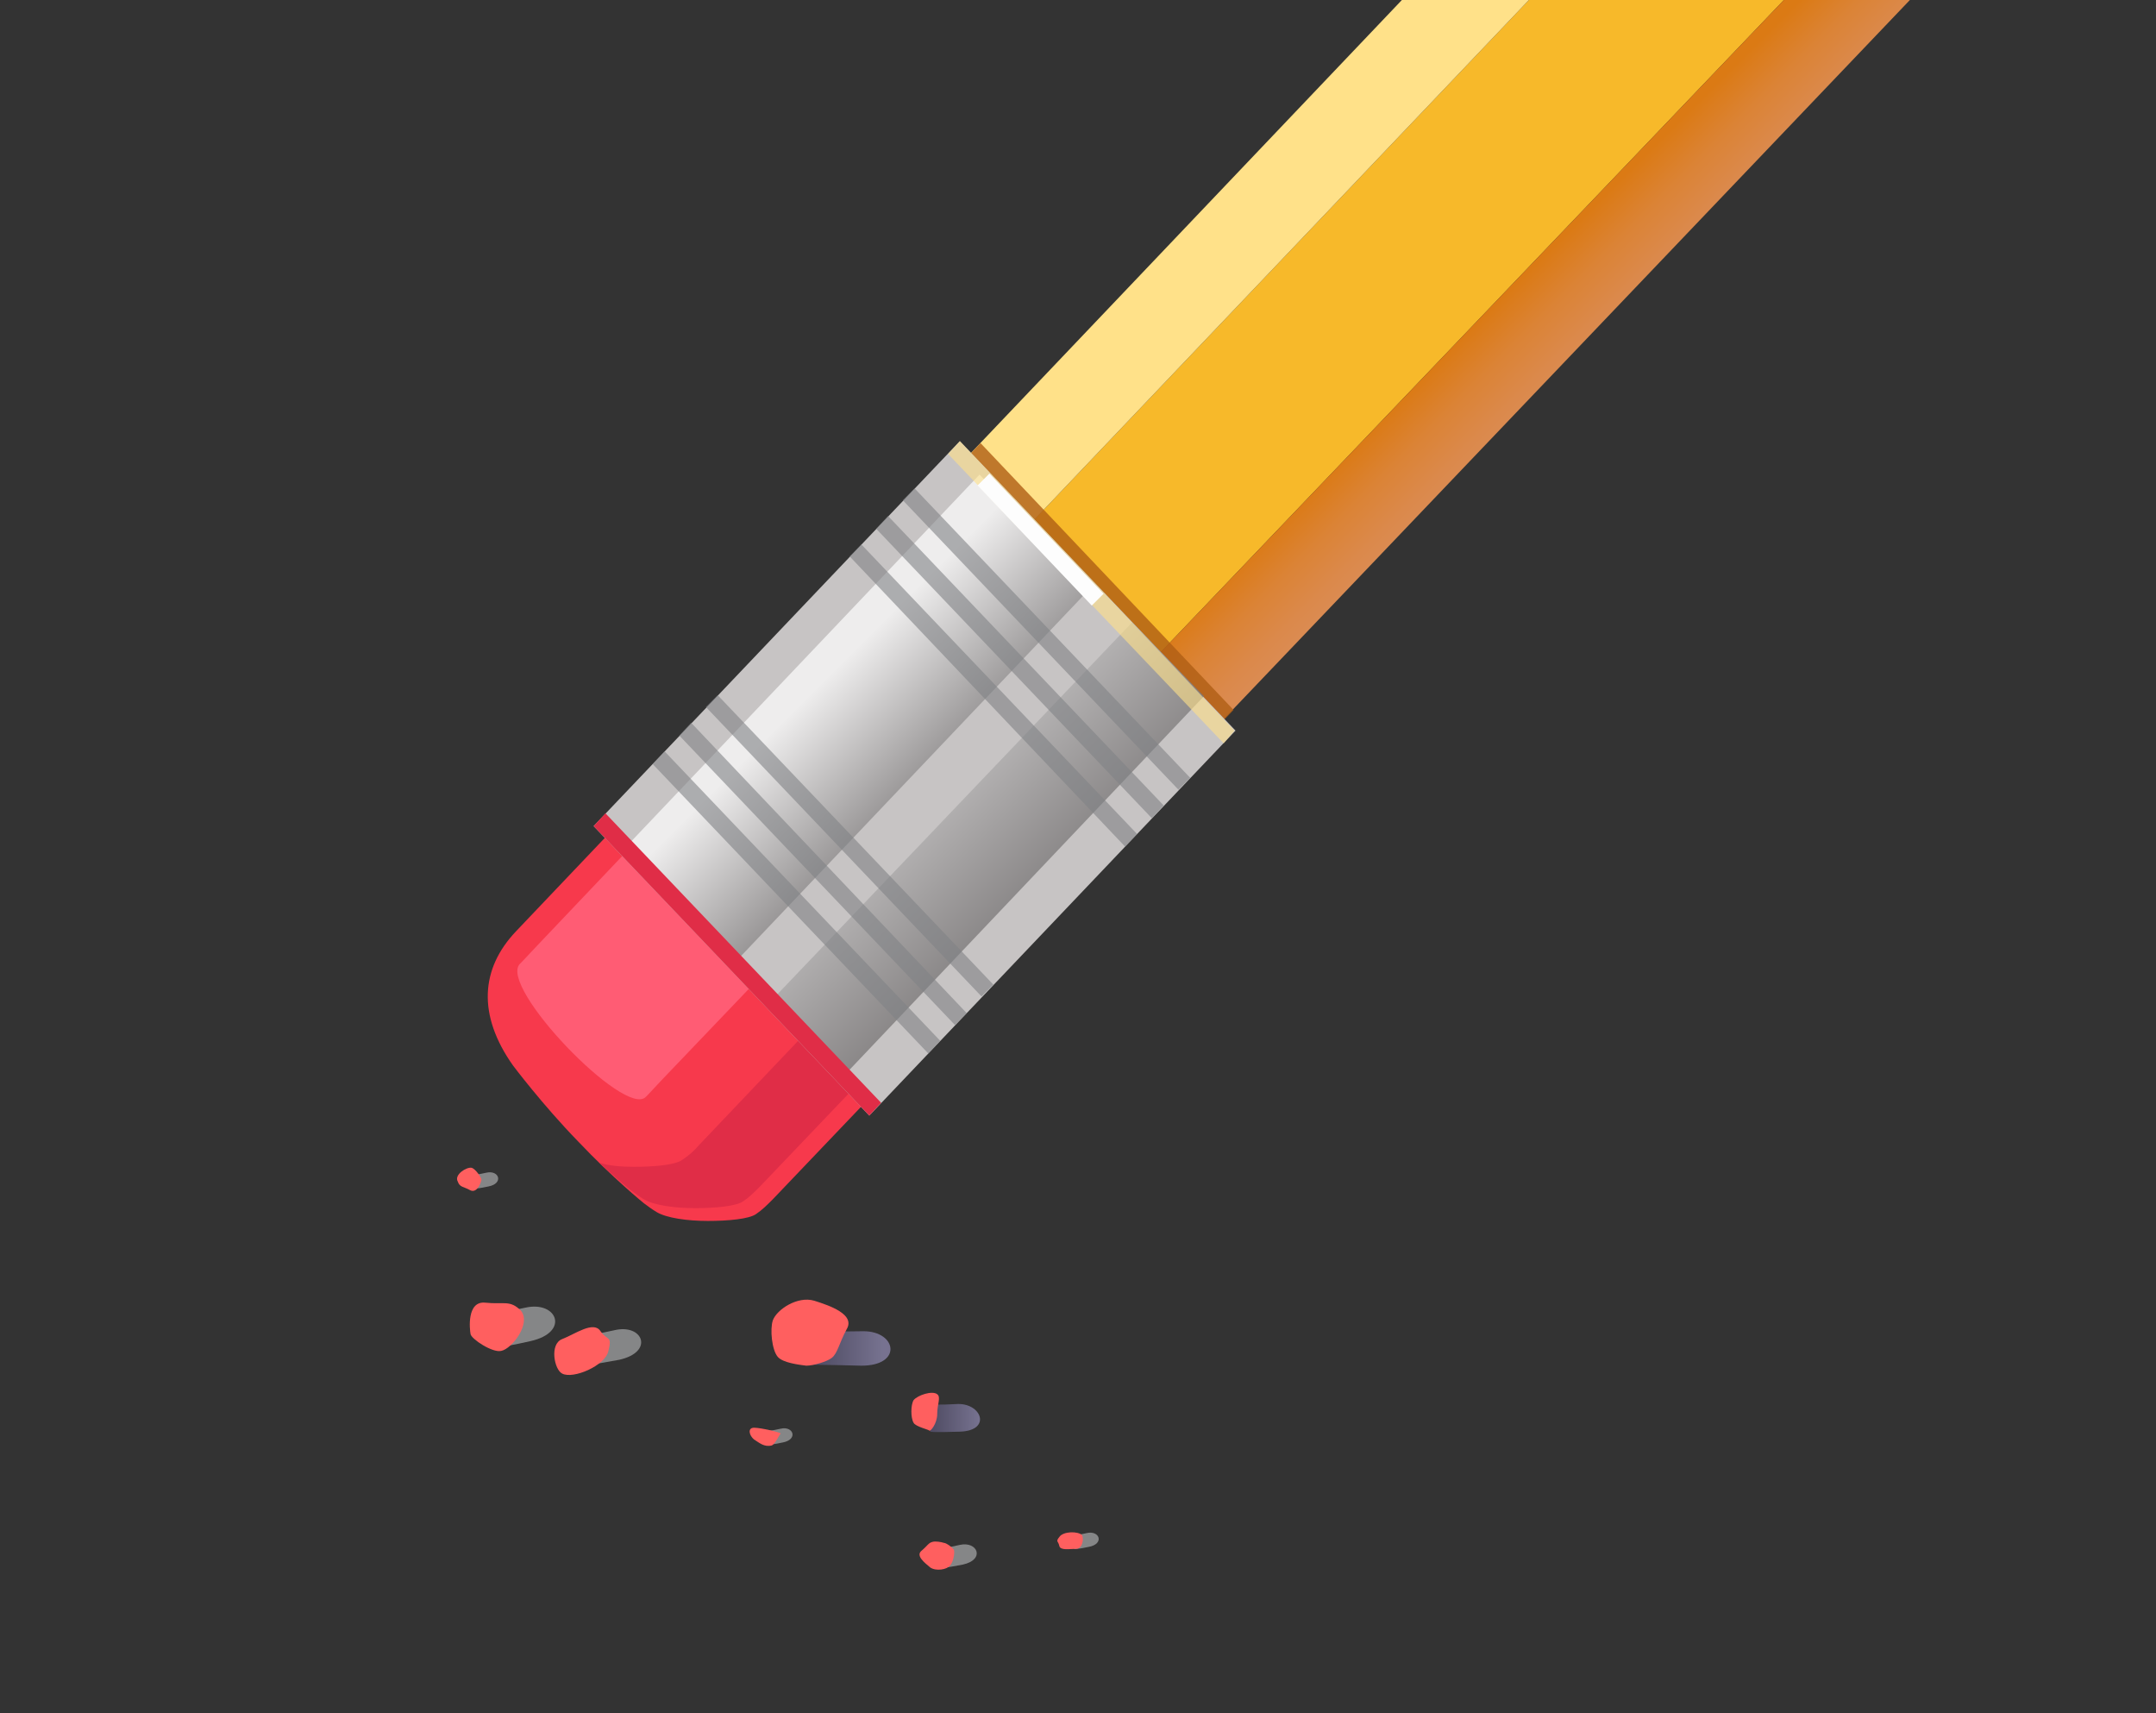 <?xml version="1.0" encoding="utf-8"?>
<!-- Generator: Adobe Illustrator 21.0.0, SVG Export Plug-In . SVG Version: 6.00 Build 0)  -->
<svg version="1.1" id="Layer_1" xmlns="http://www.w3.org/2000/svg" xmlns:xlink="http://www.w3.org/1999/xlink" x="0px" y="0px"
	 viewBox="0 0 219 174" style="enable-background:new 0 0 219 174;" xml:space="preserve">
<rect x="0" y="0" width="219" height="174" fill="#333333" stroke="none"/>
<style type="text/css">
	.st0{opacity:0.7;fill:url(#SVGID_1_);}
	.st1{opacity:0.6;fill:#BCBEC0;}
	.st2{opacity:0.7;fill:url(#SVGID_2_);}
	.st3{fill:#FF5F5F;}
	.st4{fill:#F7394C;}
	.st5{fill:#E02D47;}
	.st6{fill:#FF5C74;}
	.st7{fill:#F7B92A;}
	.st8{fill:#FFE189;}
	.st9{fill:url(#SVGID_3_);}
	.st10{opacity:0.8;fill:#AF5E15;}
	.st11{fill:#C7C4C4;}
	.st12{opacity:0.7;fill:url(#SVGID_4_);}
	.st13{opacity:0.7;fill:url(#SVGID_5_);}
	.st14{opacity:0.6;}
	.st15{fill:#808285;}
	.st16{opacity:0.6;fill:#FFE189;}
	.st17{fill:#FDFDFD;}
</style>
<linearGradient id="SVGID_1_" gradientUnits="userSpaceOnUse" x1="79.849" y1="136.776" x2="92.366" y2="136.776">
	<stop  offset="0" style="stop-color:#474261"/>
	<stop  offset="0.268" style="stop-color:#5E597B"/>
	<stop  offset="0.786" style="stop-color:#948EB8"/>
</linearGradient>
<path class="st0" d="M81.4,138.6c0,0,2.4,0,6.1,0.1c4.2,0,3.6-3.5,0.2-3.5c-4.7,0.1-5.5-0.2-5.5-0.2L81.4,138.6z"/>
<path class="st1" d="M59.6,138.6c0,0,0.1,0.1,3.3-0.5c3.6-0.8,2.4-3.7-0.5-3c-4,0.9-2.9,0.3-2.9,0.3V138.6z"/>
<linearGradient id="SVGID_2_" gradientUnits="userSpaceOnUse" x1="92.324" y1="143.942" x2="99.501" y2="143.903">
	<stop  offset="0" style="stop-color:#474261"/>
	<stop  offset="0.341" style="stop-color:#5E597B"/>
	<stop  offset="1" style="stop-color:#948EB8"/>
</linearGradient>
<path class="st2" d="M94.5,145.4c0,0,0.1,0.1,3,0c3.3-0.1,2.2-3-0.4-2.8c-3.7,0.2-2.6-0.2-2.6-0.2V145.4z"/>
<path class="st1" d="M78,146.7c0,0,0.1,0.1,1.5-0.2c1.6-0.3,1.1-1.7-0.2-1.4c-1.8,0.4-1.3,0.1-1.3,0.1V146.7z"/>
<path class="st1" d="M109.1,157.3c0,0,0.1,0.1,1.5-0.2c1.6-0.3,1.1-1.7-0.2-1.4c-1.8,0.4-1.3,0.1-1.3,0.1V157.3z"/>
<path class="st1" d="M48.1,120.7c0,0,0.1,0.1,1.5-0.2c1.6-0.3,1.1-1.7-0.2-1.4c-1.8,0.4-1.3,0.1-1.3,0.1V120.7z"/>
<path class="st1" d="M95.7,159.2c0,0,0.1,0.1,2.1-0.3c2.3-0.5,1.5-2.4-0.3-2c-2.6,0.6-1.9,0.2-1.9,0.2V159.2z"/>
<path class="st1" d="M50.2,136.8c0,0,0.2,0.2,3.7-0.6c4-0.9,2.7-4.1-0.5-3.4c-4.5,1-3.2,0.3-3.2,0.3V136.8z"/>
<path class="st3" d="M50.9,137.2c-0.9,0.2-3-1.2-3.1-1.7c-0.1-0.5-0.4-3.4,1.5-3.2c1.9,0.2,2.5-0.3,3.6,0.8
	C54,134.4,52,137,50.9,137.2z"/>
<path class="st3" d="M57.1,139.5c-0.8-0.4-1.3-3,0-3.5c1.3-0.5,3.2-1.9,3.9-0.8c0.7,1,1.2,0.4,0.8,2
	C61.5,138.7,58.2,140.1,57.1,139.5z"/>
<path class="st3" d="M78.4,146.8c-0.8,0.2-1.3-0.3-1.8-0.6c-0.5-0.4-0.7-1.2,0-1.2c0.7,0,2.8,0.5,2.7,0.6
	C79.2,145.6,78.8,146.6,78.4,146.8z"/>
<path class="st3" d="M92.8,144.5c-0.3-0.5-0.3-1.8,0-2.3c0.4-0.5,1.9-1,2.4-0.6c0.4,0.3,0,1,0,2c0,1-0.7,1.8-0.8,1.7
	C94.4,145.2,93,144.9,92.8,144.5z"/>
<path class="st3" d="M79,137.8c-0.6-0.7-0.8-2.8-0.5-3.7c0.4-1.1,2.5-2.5,4.2-2c1.6,0.5,4.2,1.4,3.3,2.9c-0.8,1.5-0.9,2.4-1.5,2.9
	c-0.5,0.4-1.9,0.8-2.6,0.8C81.1,138.6,79.5,138.4,79,137.8z"/>
<path class="st3" d="M47.9,118.6c0.4,0.1,1,1,1,1.2c0,0.2-0.4,1.4-1.1,1.1c-0.7-0.4-1.1-0.3-1.3-0.9
	C46.1,119.3,47.4,118.5,47.9,118.6z"/>
<path class="st3" d="M109.9,155.9c0.2,0.3,0.1,1.4-0.6,1.4c-0.6,0-1.6,0.2-1.7-0.3c-0.1-0.5-0.4-0.4,0-0.9
	C108,155.5,109.5,155.5,109.9,155.9z"/>
<path class="st3" d="M96.9,157.4c0.1,0.4-0.1,1.3-0.4,1.6c-0.3,0.4-1.4,0.6-2,0.2c-0.6-0.5-1.5-1.2-0.9-1.7c0.6-0.5,0.7-0.8,1.1-0.9
	c0.3-0.1,0.9,0,1.2,0.1C96.1,156.7,96.7,157.1,96.9,157.4z"/>
<g>
	<g>
		<path class="st4" d="M52.1,108.2c0,0,3,4,6.6,7.7c3.6,3.8,6.7,6.3,6.7,6.3c0.4,0.3,0.8,0.6,1.3,0.9c1,0.6,3.1,0.9,5.2,0.9
			c2.1,0,4.2-0.2,4.9-0.7c0.6-0.4,1.1-0.9,1.7-1.5l27.1-28.4c3.6-3.8,3.6-9.8,0-13.6L99.8,74L98,72l-5.6-5.9
			c-3.6-3.8-9.4-3.8-12.9,0L52.4,94.6C48.8,98.4,48.5,103.1,52.1,108.2z"/>
		<path class="st5" d="M104.2,78.5l-5.6-5.9l-1.9-2l-5.6-5.9c-1.3-1.3-2.8-2.2-4.5-2.6l4,4.2l1.9,2l5.6,5.9c3.6,3.8,3.6,9.8,0,13.6
			L71,116.3c-0.5,0.6-1.1,1.1-1.7,1.5c-0.7,0.5-2.7,0.7-4.9,0.7c-1.3,0-2.5-0.1-3.5-0.4c1.9,1.8,3.2,2.8,3.2,2.8
			c0.4,0.3,0.8,0.6,1.3,0.9c1,0.6,3.1,0.9,5.2,0.9c2.1,0,4.2-0.2,4.9-0.7c0.6-0.4,1.1-0.9,1.7-1.5l27.1-28.4
			C107.7,88.4,107.7,82.3,104.2,78.5z"/>
		<path class="st6" d="M69.7,80.1L54.6,96L53,97.7l-0.2,0.2c-2.2,2.3,10.7,15.7,12.8,13.5l0.2-0.2l1.5-1.6l15.2-15.9L69.7,80.1z"/>
		<polygon class="st7" points="116.5,67.7 103.7,54.2 155.3,0 181.2,0 		"/>
		<polygon class="st8" points="103.7,54.2 97.2,47.5 142.4,0 155.3,0 		"/>
		<linearGradient id="SVGID_3_" gradientUnits="userSpaceOnUse" x1="152.008" y1="30.795" x2="185.334" y2="64.121">
			<stop  offset="0" style="stop-color:#DB7A14"/>
			<stop  offset="9.974782e-03" style="stop-color:#DB7B18"/>
			<stop  offset="8.891143e-02" style="stop-color:#DB8335"/>
			<stop  offset="0.173" style="stop-color:#DB894B"/>
			<stop  offset="0.266" style="stop-color:#DB8E5B"/>
			<stop  offset="0.37" style="stop-color:#DB9064"/>
			<stop  offset="0.515" style="stop-color:#DB9167"/>
		</linearGradient>
		<polygon class="st9" points="122.9,74.5 116.5,67.7 181.2,0 194,0 		"/>
		<polygon class="st10" points="123.4,74.1 97.7,47 99.6,45 125.3,72.1 		"/>
		<polygon class="st11" points="88.3,113.3 60.3,83.9 97.5,44.8 125.5,74.2 		"/>
		
			<linearGradient id="SVGID_4_" gradientUnits="userSpaceOnUse" x1="-11704.46" y1="-178" x2="-11660.565" y2="-178" gradientTransform="matrix(-0.696 -0.696 0.696 -0.696 -7918.201 -8178.704)">
			<stop  offset="0.117" style="stop-color:#231F20"/>
			<stop  offset="0.702" style="stop-color:#FFFFFF"/>
		</linearGradient>
		<polygon class="st12" points="74.6,97.8 63.5,86.1 99.5,48.2 110.6,59.9 		"/>
		
			<linearGradient id="SVGID_5_" gradientUnits="userSpaceOnUse" x1="-10134.514" y1="-283.496" x2="-10169.641" y2="-283.496" gradientTransform="matrix(-0.941 -0.922 0.707 -0.707 -9256.47 -9470.968)">
			<stop  offset="0" style="stop-color:#FFFFFF"/>
			<stop  offset="1" style="stop-color:#231F20"/>
		</linearGradient>
		<polygon class="st13" points="85.2,109.8 77.8,102.2 115,63.2 122.3,70.7 		"/>
		<g>
			<g class="st14">
				<g>
					<polygon class="st15" points="99.7,101.2 71.7,71.8 72.9,70.6 100.9,100 					"/>
				</g>
				<g>
					<polygon class="st15" points="97,104.1 69,74.7 70.2,73.4 98.2,102.9 					"/>
				</g>
				<g>
					<polygon class="st15" points="94.3,107 66.3,77.6 67.5,76.3 95.5,105.7 					"/>
				</g>
			</g>
		</g>
		<g>
			<g class="st14">
				<g>
					<polygon class="st15" points="119.7,80.2 91.7,50.8 92.9,49.6 120.9,79 					"/>
				</g>
				<g>
					<polygon class="st15" points="117,83.1 89,53.7 90.2,52.4 118.2,81.8 					"/>
				</g>
				<g>
					<polygon class="st15" points="114.3,86 86.3,56.5 87.5,55.3 115.5,84.7 					"/>
				</g>
			</g>
		</g>
	</g>
	<g>
		<polygon class="st5" points="88.3,113.3 60.3,83.9 61.5,82.6 89.5,112 		"/>
	</g>
	<g>
		<polygon class="st16" points="124.3,75.5 96.3,46.1 97.5,44.8 125.4,74.2 		"/>
	</g>
	<g>
		<polygon class="st17" points="110.9,61.5 99.3,49.3 100.5,48.1 112.1,60.3 		"/>
	</g>
</g>
</svg>
